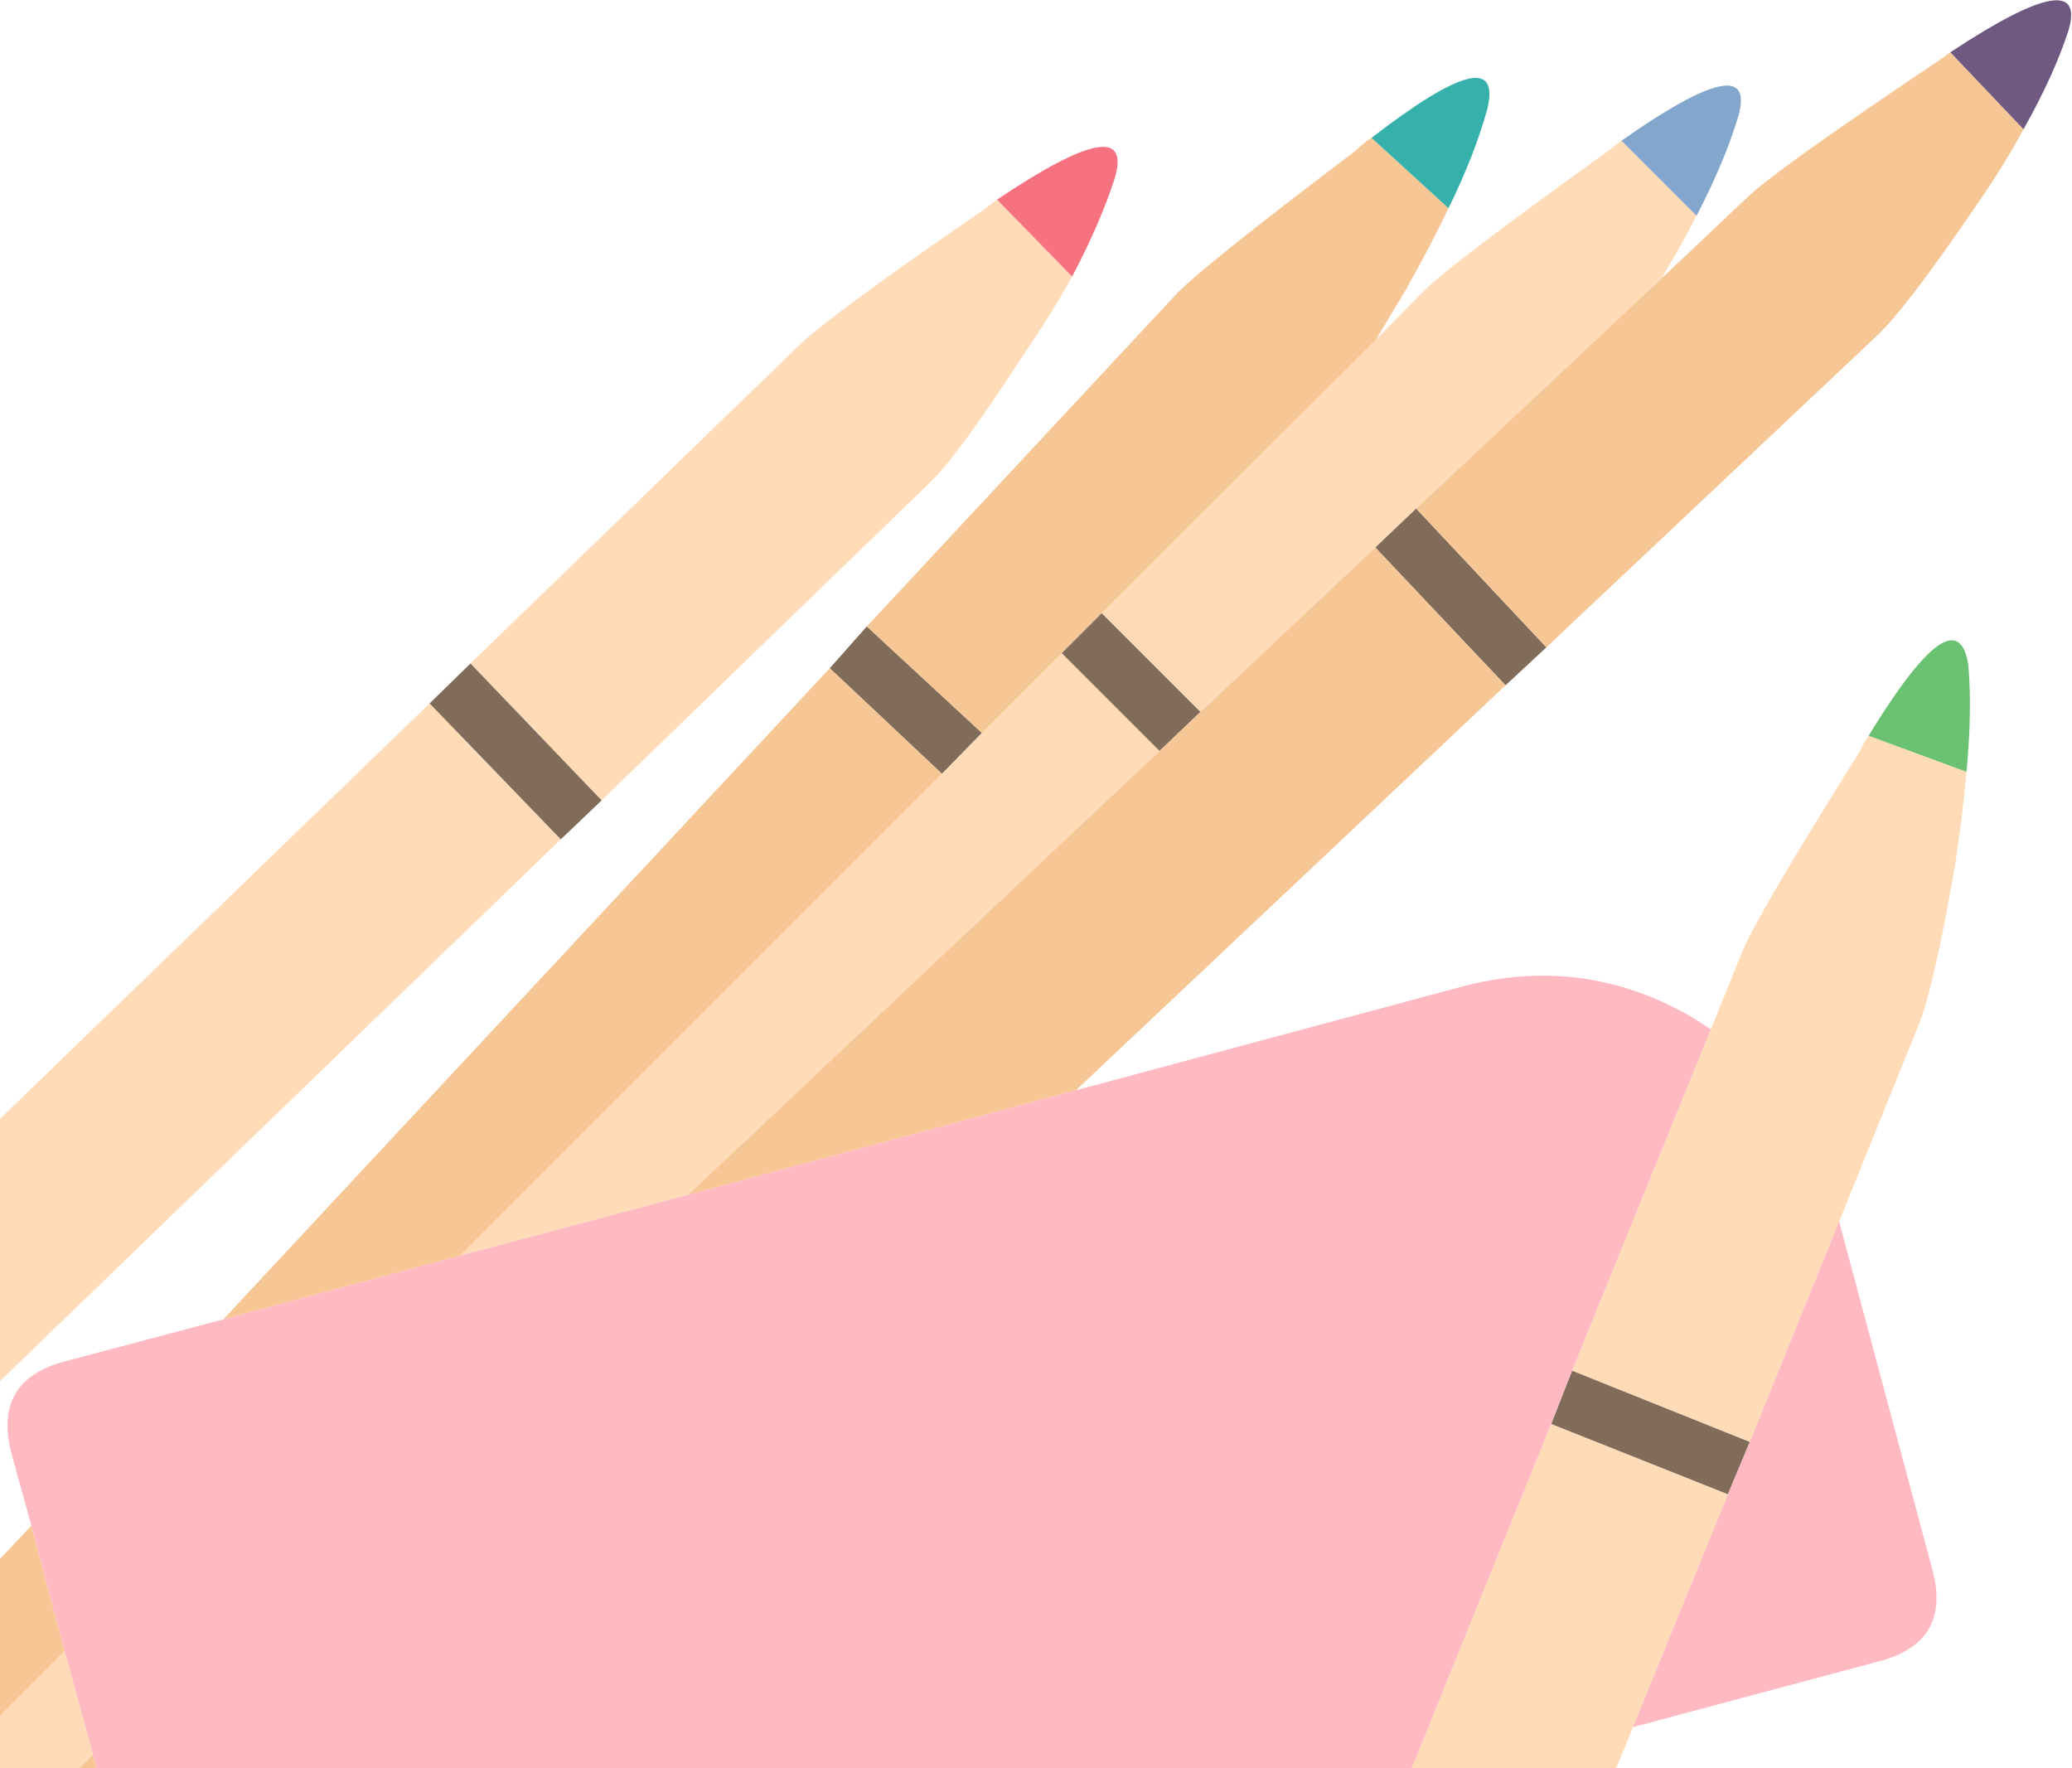 
<svg xmlns="http://www.w3.org/2000/svg" version="1.1" xmlns:xlink="http://www.w3.org/1999/xlink" preserveAspectRatio="none" x="0px" y="0px" width="109px" height="93px" viewBox="0 0 109 93">
<defs>
<g id="Layer0_0_FILL">
<path fill="#FFDBB7" stroke="none" d="
M 29.5 44.15
L 22.6 37 0 58.85 0 72.65 29.5 44.15
M 51.65 11.1
Q 43.35 16.8 41.9 18.3
L 24.75 34.9 31.65 42.1 48.85 25.45
Q 50.35 24.05 53.85 18.65 55.35 16.45 56.4 14.55
L 52.45 10.5
Q 52.05 10.8 51.65 11.1
M 4.9 92.3
L 3.4 86.85 0 90.25 0 93.3 3.85 93.3 4.9 92.3
M 55.85 34.35
L 51.65 38.55 49.55 40.7 24.2 66.05 36.2 62.85 61 39.5 55.85 34.35
M 85.9 90.85
L 90.9 78.6 81.6 74.9 74.15 93.3 84.9 93.3 85.9 90.85
M 98.3 38.7
Q 98.05 39.05 97.85 39.5 92.5 48.05 91.7 49.95
L 90 54.15 82.7 72.1 92.05 75.85 96.75 64.25 101 53.75
Q 101.75 51.8 102.85 45.5 103.25 42.85 103.45 40.6
L 98.3 38.7
M 85.3 7.4
Q 84.9 7.7 84.45 8.05 76.3 13.9 74.85 15.35
L 72.4 17.85 57.95 32.25 63.15 37.45 72.35 28.8 74.5 26.75 87.4 14.65
Q 88.45 12.9 89.25 11.35
L 85.3 7.4 Z"/>

<path fill="#806C59" stroke="none" d="
M 22.6 37
L 29.5 44.15 31.65 42.1 24.75 34.9 22.6 37
M 72.35 28.8
L 79.2 36.05 81.35 34.05 74.5 26.75 72.35 28.8
M 57.95 32.25
L 55.85 34.35 61 39.5 63.15 37.45 57.95 32.25
M 49.55 40.7
L 51.65 38.55 45.6 32.95 43.65 35.15 49.55 40.7
M 90.9 78.6
L 92.05 75.85 82.7 72.1 81.6 74.9 90.9 78.6 Z"/>

<path fill="#F67280" stroke="none" d="
M 52.45 10.5
L 56.4 14.55
Q 57.9 11.7 58.65 9.35 59.75 5.6 52.45 10.5 Z"/>

<path fill="#F7C695" stroke="none" d="
M 5.15 93.3
L 4.9 92.3 3.85 93.3 5.15 93.3
M 1.65 80.25
L 0 82 0 90.25 3.4 86.85 1.65 80.25
M 72.35 28.8
L 63.15 37.45 61 39.5 36.2 62.85 56.6 57.35 79.2 36.05 72.35 28.8
M 49.55 40.7
L 43.65 35.15 11.75 69.4 24.2 66.05 49.55 40.7
M 72.15 7.25
Q 71.75 7.5 71.35 7.9 63.35 13.95 61.9 15.45
L 45.6 32.95 51.65 38.55 55.85 34.35 57.95 32.25 72.4 17.85
Q 73.1 16.65 73.95 15.25 75.25 12.95 76.2 10.95
L 72.15 7.25
M 102.6 2.75
Q 102.2 3.05 101.75 3.35 93.4 8.95 91.9 10.4
L 87.4 14.65 74.5 26.75 81.35 34.05 98.75 17.65
Q 100.25 16.25 103.9 10.9 105.4 8.75 106.45 6.8
L 102.6 2.75 Z"/>

<path fill="#35B0AB" stroke="none" d="
M 76.2 10.95
Q 77.6 8.1 78.25 5.7 79.15 1.85 72.15 7.25
L 76.2 10.95 Z"/>

<path fill="#FFB9C1" stroke="none" d="
M 92.05 75.85
L 90.9 78.6 85.9 90.85 98.8 87.4
Q 102.7 86.4 101.65 82.55
L 96.75 64.25 92.05 75.85
M 90 54.15
Q 89.5 53.8 89 53.5 83.3 50.2 76.9 51.9
L 56.6 57.35 36.2 62.85 24.2 66.05 11.75 69.4 3.45 71.6
Q -0.4 72.6 0.6 76.45
L 1.65 80.25 3.4 86.85 4.9 92.3 5.15 93.3 74.15 93.3 81.6 74.9 82.7 72.1 90 54.15 Z"/>

<path fill="#69C171" stroke="none" d="
M 103.45 40.6
Q 103.75 37.45 103.55 35 102.95 31.1 98.3 38.7
L 103.45 40.6 Z"/>

<path fill="#83A6CC" stroke="none" d="
M 89.25 11.35
Q 90.75 8.45 91.45 6.1 92.5 2.35 85.3 7.4
L 89.25 11.35 Z"/>

<path fill="#6F5980" stroke="none" d="
M 106.45 6.8
Q 108.05 3.95 108.8 1.65 109.95 -2.1 102.6 2.75
L 106.45 6.8 Z"/>
</g>
</defs>

<g transform="matrix( 1, 0, 0, 1, 0,0) ">
<use xlink:href="#Layer0_0_FILL"/>
</g>
</svg>

